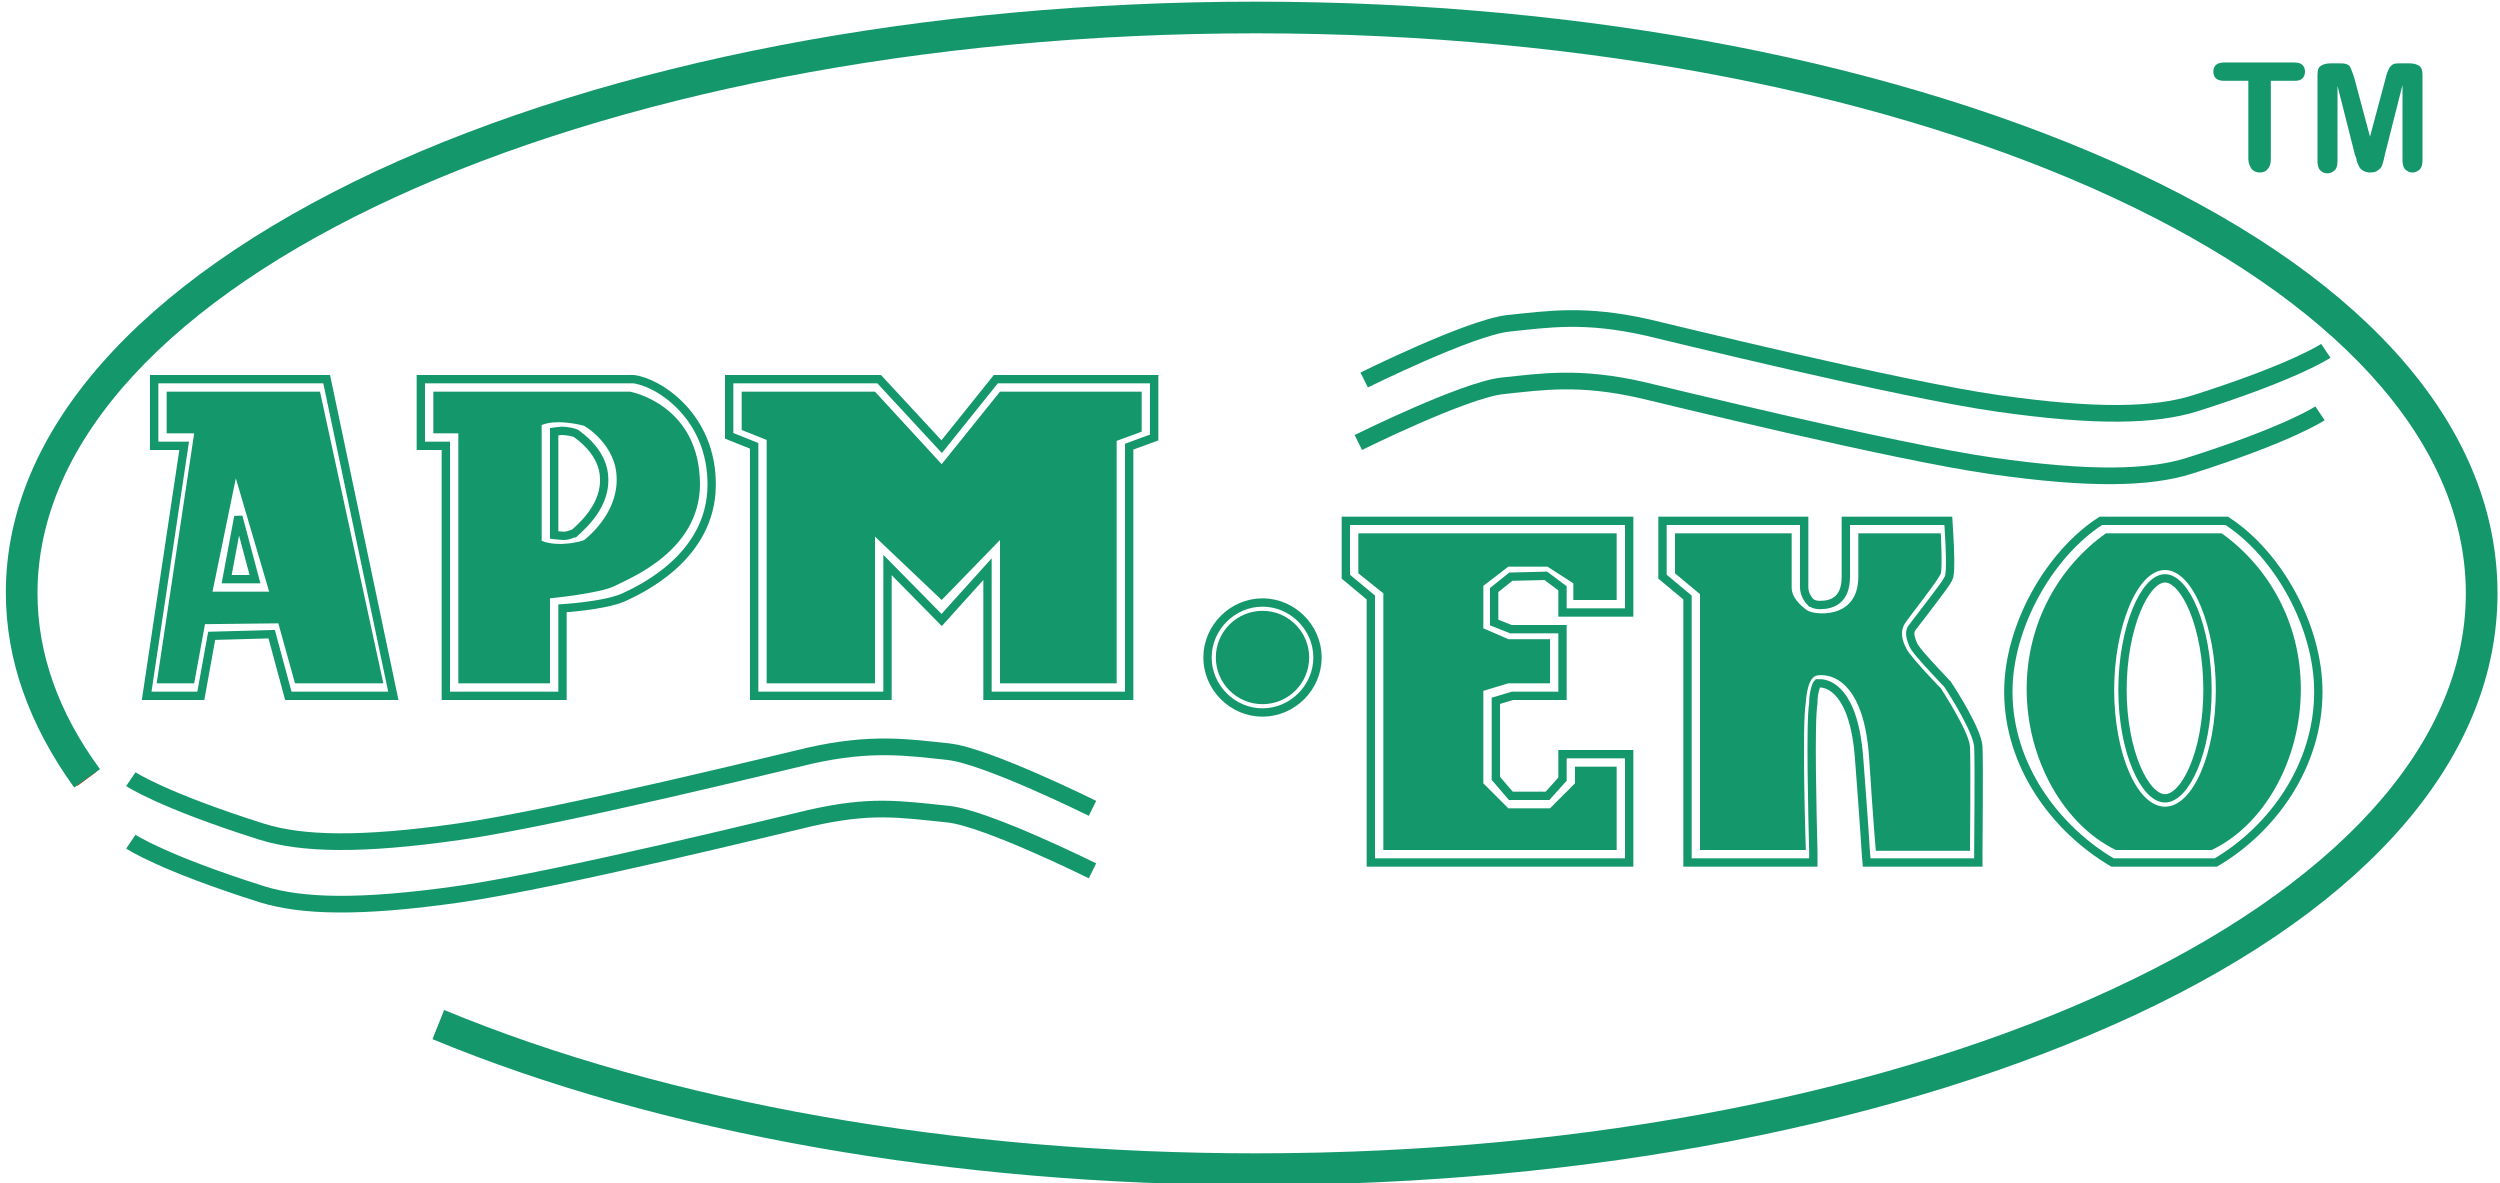 <svg xmlns="http://www.w3.org/2000/svg" width="300" height="142" viewBox="0 0 300 142"><style>.a{fill:none;stroke:#14976A;}.b{fill:#14976A;}.c{fill:none;stroke-width:2;stroke:#14976A;}</style><path d="M151.5 85.5c-3.6 0-6.6-3-6.6-6.6 0-3.6 3-6.6 6.6-6.6s6.6 3 6.6 6.6C158.1 82.5 155.1 85.5 151.5 85.5z" class="a"/><circle cx="151.5" cy="78.9" r="5.6" class="b"/><path d="M34.6 83.5l-2-7.4 -7.2 0.2L24.1 83.5h-6.5l4.5-30H18.5v-8h20.7l8 38H34.6zM30.6 69.5l-2-7.5 -1.4 7.5H30.6z" class="a"/><path d="M38.4 47H20v5h3.3l-4.5 30h4.5l1.3-7.1 8.8-0.1L35.4 82h10.6L38.4 47zM25.5 71l2.8-13.6L32.3 71H25.5z" class="b"/><path d="M85.4 58.3c-0.1 8.4-8.2 12.3-10.6 13.4C72.5 72.7 67.5 73 67.5 73v10.5h-14v-30h-3v-8H76C78.9 45.8 85.5 49.9 85.4 58.3zM66.5 64.2c0 0 0.9 0.1 1.1 0.1 0.7 0 1.1-0.3 1.3-0.3 0.4-0.4 3.6-2.9 3.6-6.3v-0.2c0-3.2-3-5.2-3.4-5.5 -0.2-0.1-1-0.3-1.7-0.3 -0.2 0-0.9 0.1-0.9 0.1V64.2z" class="a"/><path d="M75.6 47H52v5h3v30h11V71.8c0 0 6.1-0.6 7.8-1.5 1.7-0.9 10.1-4.1 10.2-12.1C84 48.5 75.6 47 75.6 47zM74 57.6c0 4.1-3.5 6.9-3.9 7.2C69.7 65 67 65.7 65 64.9V51c2-0.8 5.1 0.1 5.1 0.1S74 53.3 74 57.5V57.6z" class="b"/><polygon points="118.5 83.5 118.5 68.3 113 74.4 106.5 67.8 106.5 83.5 90.5 83.5 90.5 53.5 87.5 52.3 87.5 45.5 105.5 45.5 113 53.6 119.5 45.5 138.5 45.5 138.5 52.5 135.5 53.6 135.5 83.5 " class="a"/><polygon points="120 82 120 64.8 113 72 105 64.4 105 82 92 82 92 52.8 89 51.6 89 47 105 47 113 55.7 120 47 137 47 137 51.8 134 52.9 134 82 " class="b"/><polygon points="164.5 103.5 164.5 71.7 161.5 69.2 161.5 62.5 195.5 62.5 195.5 73.5 187.5 73.5 187.5 70.6 185.5 69.1 181.3 69.2 179.3 70.8 179.3 74.7 181.3 75.5 187.5 75.5 187.5 83.5 181.5 83.5 179.5 84.1 179.5 93.4 181.3 95.5 185.7 95.5 187.5 93.5 187.5 90.5 195.5 90.5 195.5 103.5 " class="a"/><polygon points="163 64 163 68.8 166 71.2 166 102 194 102 194 92 189 92 189 94 186 97 181 97 178 94 178 82.9 181 82 186 82 186 76.7 181 76.7 178 75.4 178 70.3 181 68 185.7 68 188.8 70 188.8 72 194 72 194 64 " class="b"/><path d="M224 103.5l-0.1-1.2c0 0-0.2-3.4-0.8-11.2 -0.6-8.4-3.8-9.1-4.7-9.1 -0.2 0-0.3 0-0.3 0 -0.2 0.2-0.5 1.3-0.5 2.2l0 0.1 0 0.1c-0.4 2.3-0.1 13.7 0 17.8l0 1.3H202.5V71.7l-3-2.5V62.5h17v8c0 0.8 0.5 1.5 0.8 1.8 0.1 0 0.3 0.3 1.1 0.3 1.5 0 3.1-0.6 3.1-3.4V62.5h12.3l0.1 1.7c0.1 1.6 0.2 4.2 0 5 -0.2 0.6-1 1.6-3.2 4.5 -0.6 0.8-1.1 1.4-1.3 1.7 -0.4 0.6 0 1.5 0.2 2 0.3 0.7 2.5 3 3.9 4.5l0.1 0.1 0.1 0.1c0.6 0.9 3.6 5.6 3.7 7.5 0.1 1.8 0 12.3 0 12.7l0 1.2H224z" class="a"/><path d="M215 70.5c0-1.1 0-6.5 0-6.5h-14v4.8l3 2.5V102h12.7c0 0-0.5-14.9 0-17.7 0 0 0.1-2.8 1.2-3.2 0.5-0.2 5.7-0.9 6.4 9.9 0.5 7.8 0.8 11.1 0.8 11.1h11.3c0 0 0.1-10.7 0-12.5 -0.1-1.8-3.5-7-3.5-7s-3.5-3.6-4.1-4.7c-0.6-1.1-0.8-2.2-0.2-3.1s4.1-5.3 4.3-6c0.2-0.7 0-4.8 0-4.8H223v5.2c0 5.3-5.5 4.6-6.2 4C216 72.6 215 71.7 215 70.5z" class="b"/><path d="M163.7 45.6c0 0 12.7-6.3 17.3-6.8 4.8-0.5 9.2-1.2 16.7 0.5 2.2 0.5 30.1 7.4 42 9.1 11.9 1.7 18.9 1.5 23.7 0 12-3.8 15.7-6.3 15.7-6.3" class="c"/><path d="M163 53.1c0 0 12.7-6.3 17.3-6.8 4.8-0.5 9.2-1.2 16.7 0.5 2.2 0.5 30.1 7.4 42 9.1 11.9 1.7 18.9 1.5 23.7 0 12-3.8 15.7-6.3 15.7-6.3" class="c"/><path d="M131.1 97c0 0-12.7-6.3-17.3-6.8 -4.8-0.5-9.2-1.2-16.7 0.5 -2.2 0.5-30.1 7.4-42 9.1 -11.9 1.7-18.9 1.5-23.7 0 -12-3.8-15.7-6.3-15.7-6.3" class="c"/><path d="M131.1 104.5c0 0-12.7-6.3-17.3-6.8 -5.9-0.6-9.3-1.2-16.7 0.5 -2.2 0.5-30.1 7.4-42 9.1 -11.9 1.7-18.9 1.5-23.7 0 -12-3.8-15.7-6.3-15.7-6.3" class="c"/><path d="M267.2 62.5c6.2 4 11 12.7 11 20.5 0 8.9-5.5 16.5-12.3 20.5h-12.4C246.7 99.5 241 91.9 241 83c0-7.8 4.9-16.5 11.1-20.5H267.2zM259.8 69.4c-2.4 0-5.1 5.9-5.1 13.4 0 7.4 2.7 13 5.1 13 2.4 0 5.1-5.5 5.1-13C264.9 75.2 262.2 69.4 259.8 69.4z" class="a"/><path d="M266.6 64h-13.9c0 0 0 0 0 0 -5.6 4-9.5 10.7-9.5 18.7 0 8.5 4.5 16.3 10.7 19.3H265.4c6.3-3 10.7-10.8 10.7-19.3C276.1 74.7 272.2 68 266.6 64zM259.8 96.8c-3.4 0-6.1-6.5-6.1-14 0-7.4 2.7-14.4 6.1-14.4 3.4 0 6.1 7 6.1 14.4C265.9 90.3 263.2 96.8 259.8 96.8z" class="b"/><path d="M150.7 141.7c-36.4 0-71.4-6.2-98.6-17.4l1.1-2.6c26.9 11.1 61.5 17.2 97.5 17.2 39.4 0 76.3-7.1 104.1-20.1 27.4-12.8 41.6-29.7 41.6-47.6s-14.1-34.8-41.6-47.6C227.1 10.6 190.1 3.5 150.7 3.5c-39.4 0-76.3 7.1-104.1 20.1C19.2 36.4 4 53.3 4 71.2c0 7.3 2.5 14.5 7.6 21.4l-2.3 1.7c-5.4-7.4-8.1-15.2-8.1-23.1 0-19 15.7-36.9 44.2-50.2C73.6 7.9 111 0.6 150.7 0.6c39.8 0 77.2 7.2 105.3 20.4 28.5 13.3 43.2 31.1 43.2 50.2s-14.7 36.9-43.2 50.2C227.9 134.5 190.5 141.7 150.7 141.7z" fill="#D82500"/><path d="M150.7 142.2c-36.4 0-71.5-6.2-98.8-17.5l1.4-3.5c26.8 11.1 61.4 17.2 97.4 17.2 80.6 0 145.2-30.2 145.2-67.2 0-37.1-64.6-67.2-145.2-67.2S4.5 34.1 4.5 71.2c0 7.2 2.5 14.3 7.5 21.1l-3.1 2.2c-5.4-7.5-8.2-15.3-8.2-23.4 0-19.2 15.8-37.2 44.5-50.6C73.4 7.4 110.9 0.2 150.7 0.2s77.3 7.3 105.5 20.4c28.7 13.4 43.5 31.3 43.5 50.6 0 19.2-14.8 37.2-43.5 50.6C228 134.9 190.6 142.2 150.7 142.2z" class="b"/><path d="M275.4 9.7h-2.9v9.4c0 0.5-0.1 0.9-0.4 1.2 -0.2 0.3-0.6 0.4-0.9 0.4 -0.4 0-0.7-0.1-1-0.4 -0.2-0.3-0.4-0.7-0.4-1.2V9.7h-2.9c-0.4 0-0.8-0.1-1-0.3 -0.2-0.2-0.3-0.5-0.3-0.8 0-0.3 0.1-0.6 0.3-0.8 0.2-0.2 0.6-0.3 1-0.3h8.4c0.5 0 0.8 0.1 1 0.3 0.2 0.2 0.3 0.5 0.3 0.8s-0.1 0.6-0.3 0.8C276.1 9.6 275.8 9.7 275.4 9.7z" class="b"/><path d="M282.6 18.6l-2.1-8.3v9c0 0.5-0.1 0.9-0.3 1.1s-0.5 0.4-0.9 0.4c-0.4 0-0.6-0.1-0.9-0.4 -0.2-0.2-0.3-0.6-0.3-1.1V9c0-0.6 0.1-0.9 0.4-1.1 0.3-0.2 0.7-0.3 1.2-0.3h0.8c0.5 0 0.8 0 1.1 0.1 0.2 0.1 0.4 0.2 0.5 0.5 0.1 0.2 0.2 0.6 0.4 1.1l1.9 7.1 1.9-7.1c0.1-0.5 0.3-0.9 0.4-1.1 0.1-0.2 0.3-0.4 0.5-0.5 0.2-0.1 0.6-0.1 1.1-0.1h0.8c0.5 0 0.9 0.1 1.2 0.3 0.3 0.2 0.4 0.6 0.4 1.1V19.2c0 0.5-0.1 0.9-0.3 1.1 -0.2 0.2-0.5 0.4-0.9 0.4 -0.3 0-0.6-0.1-0.9-0.4 -0.2-0.2-0.3-0.6-0.3-1.1v-9l-2.1 8.3c-0.1 0.5-0.2 0.9-0.3 1.2 -0.1 0.3-0.2 0.5-0.5 0.7 -0.2 0.2-0.5 0.3-1 0.3 -0.3 0-0.6-0.1-0.8-0.2 -0.2-0.1-0.4-0.3-0.5-0.5 -0.1-0.2-0.2-0.4-0.3-0.7C282.8 19.1 282.7 18.8 282.6 18.6z" class="b"/></svg>